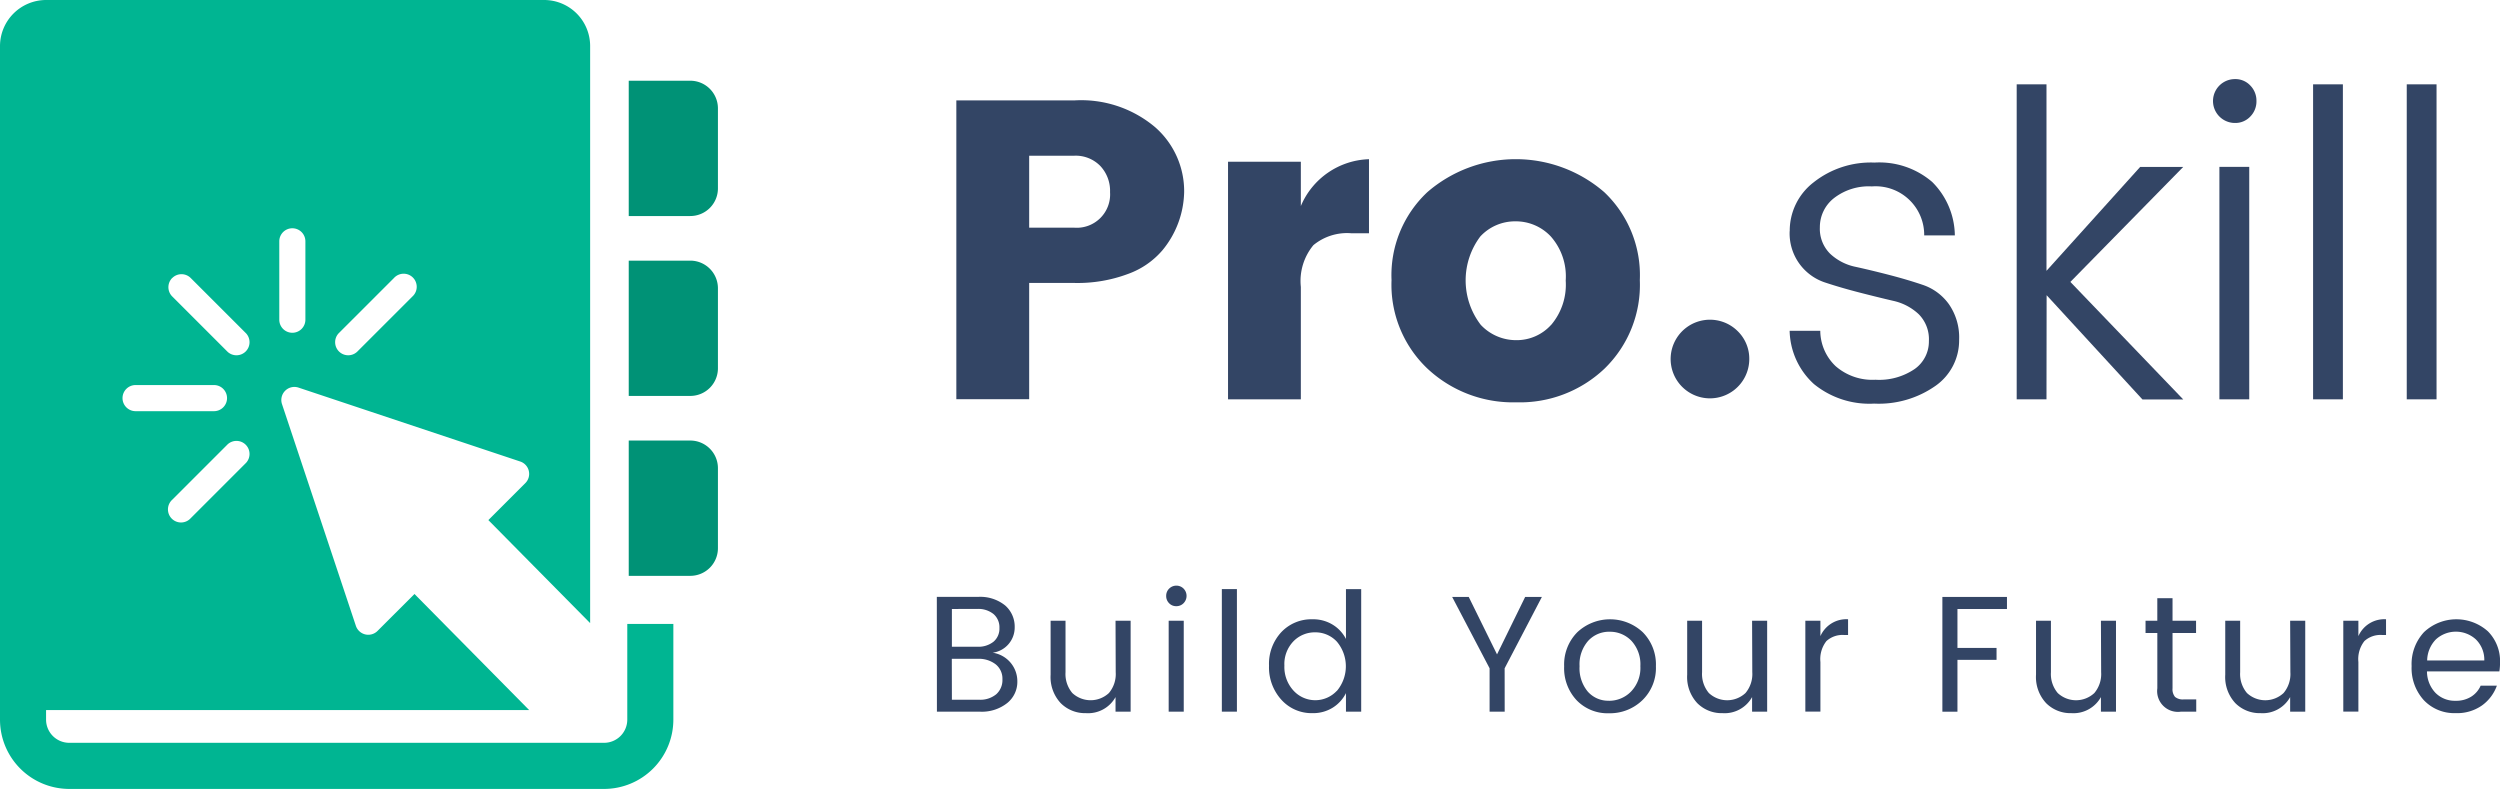 <svg xmlns="http://www.w3.org/2000/svg" width="110.317" height="34.813" viewBox="0 0 110.317 34.813"><defs><style>.a{fill:#00b592;}.b{fill:#009276;}.c{fill:#334565;}</style></defs><g transform="translate(-354.667 -189.667)"><g transform="translate(354.667 189.667)"><path class="a" d="M382.347,217.2v4.225a1.024,1.024,0,0,1-1.02,1.02H357.72a1.024,1.024,0,0,1-1.02-1.02V221h21.317l-5.06-5.122-1.631,1.63a.577.577,0,0,1-.955-.224l-3.26-9.784a.576.576,0,0,1,.729-.729l9.783,3.261a.576.576,0,0,1,.225.954l-1.631,1.631,4.491,4.546V191.7a2.031,2.031,0,0,0-2.033-2.033H356.7a2.036,2.036,0,0,0-2.033,2.033v29.727a3.059,3.059,0,0,0,3.053,3.053h23.607a3.06,3.06,0,0,0,3.053-3.053V217.2Zm-16.818-7.113-2.446,2.446a.577.577,0,1,1-.815-.815l2.446-2.446a.577.577,0,0,1,.815.815Zm4.076-5.707,2.446-2.445a.577.577,0,1,1,.815.815l-2.446,2.445a.577.577,0,0,1-.815-.815Zm-2.614-4.064a.576.576,0,1,1,1.152,0v3.459a.576.576,0,1,1-1.152,0Zm-4.723,1.619a.576.576,0,0,1,.815,0l2.446,2.445a.577.577,0,0,1-.815.815l-2.446-2.446A.577.577,0,0,1,362.268,201.931Zm-1.618,4.723h3.459a.576.576,0,1,1,0,1.153h-3.459a.576.576,0,0,1,0-1.153Z" transform="translate(-354.667 -189.667)"/><path class="b" d="M422.886,216.821h-2.715v5.97h2.715a1.22,1.22,0,0,0,1.221-1.221v-3.527a1.221,1.221,0,0,0-1.221-1.222Zm0,0" transform="translate(-392.427 -205.32)"/><path class="b" d="M422.886,235.564h-2.715v5.97h2.715a1.22,1.22,0,0,0,1.221-1.222v-3.527a1.22,1.22,0,0,0-1.221-1.221Zm0,0" transform="translate(-392.427 -216.124)"/><path class="b" d="M422.886,198.079h-2.715v5.97h2.715a1.22,1.22,0,0,0,1.221-1.221V199.3a1.221,1.221,0,0,0-1.221-1.222Zm0,0" transform="translate(-392.427 -194.516)"/></g><g transform="translate(396.006 193.158)"><path class="c" d="M461.619,208.6a4.162,4.162,0,0,1-.958,2.575,3.6,3.6,0,0,1-1.513,1.043,6.358,6.358,0,0,1-2.377.4H454.78v5.13h-3.214V204.563h5.205a5.055,5.055,0,0,1,3.57,1.184A3.752,3.752,0,0,1,461.619,208.6Zm-6.839,1.579h1.991a1.472,1.472,0,0,0,1.578-1.569,1.6,1.6,0,0,0-.432-1.156,1.514,1.514,0,0,0-1.146-.451H454.78Z" transform="translate(-450.705 -203.623)"/><path class="c" d="M477.747,209.645V211.6a3.377,3.377,0,0,1,3.007-2.067V212.8h-.79a2.333,2.333,0,0,0-1.663.526,2.481,2.481,0,0,0-.554,1.842v4.96h-3.213V209.645Z" transform="translate(-461.684 -205.999)"/><path class="c" d="M489.945,218.777a5.1,5.1,0,0,1-1.588-3.909,5.023,5.023,0,0,1,1.579-3.88,5.961,5.961,0,0,1,7.808,0,5.04,5.04,0,0,1,1.569,3.88,5.147,5.147,0,0,1-1.56,3.909,5.423,5.423,0,0,1-3.89,1.484A5.524,5.524,0,0,1,489.945,218.777Zm5.459-1.936a2.743,2.743,0,0,0,.639-1.954,2.657,2.657,0,0,0-.658-1.945,2.114,2.114,0,0,0-1.559-.667,2.086,2.086,0,0,0-1.551.667,3.221,3.221,0,0,0,.019,3.9,2.134,2.134,0,0,0,1.569.676A2.042,2.042,0,0,0,495.4,216.842Z" transform="translate(-468.292 -205.999)"/><path class="c" d="M515.38,224.86a1.735,1.735,0,1,1-.508-1.249A1.7,1.7,0,0,1,515.38,224.86Z" transform="translate(-479.529 -212.486)"/><path class="c" d="M522.018,212.845a2.693,2.693,0,0,1,1.052-2.152,4.064,4.064,0,0,1,2.688-.874,3.577,3.577,0,0,1,2.546.855,3.381,3.381,0,0,1,1,2.358h-1.352a2.145,2.145,0,0,0-2.311-2.161,2.5,2.5,0,0,0-1.682.526,1.62,1.62,0,0,0-.611,1.269,1.551,1.551,0,0,0,.451,1.174,2.32,2.32,0,0,0,1.137.582q.686.151,1.484.358t1.485.441a2.33,2.33,0,0,1,1.136.846,2.57,2.57,0,0,1,.452,1.569,2.445,2.445,0,0,1-1.034,2.029,4.352,4.352,0,0,1-2.715.79,3.871,3.871,0,0,1-2.659-.864,3.269,3.269,0,0,1-1.071-2.349h1.352a2.17,2.17,0,0,0,.677,1.56,2.463,2.463,0,0,0,1.757.6,2.783,2.783,0,0,0,1.739-.479,1.486,1.486,0,0,0,.62-1.23,1.566,1.566,0,0,0-.45-1.184,2.394,2.394,0,0,0-1.137-.592q-.686-.16-1.485-.366t-1.484-.432a2.278,2.278,0,0,1-1.588-2.273Z" transform="translate(-484.382 -206.136)"/><path class="c" d="M542.52,217.1h-1.315V203.2h1.315v8.23l4.134-4.585h1.9l-4.98,5.074,4.98,5.186h-1.8l-4.228-4.6Z" transform="translate(-493.554 -202.97)"/><path class="c" d="M559.718,203.731a.949.949,0,0,1-.273.685.9.9,0,0,1-.676.282.968.968,0,1,1,0-1.936.9.9,0,0,1,.676.282A.953.953,0,0,1,559.718,203.731Zm-1.635,13.163v-10.26H559.4v10.26Z" transform="translate(-501.487 -202.763)"/><path class="c" d="M566.261,217.1V203.2h1.315v13.9Z" transform="translate(-505.531 -202.97)"/><path class="c" d="M574.18,217.1V203.2h1.315v13.9Z" transform="translate(-509.317 -202.97)"/><path class="c" d="M449.916,246.534h1.813a1.749,1.749,0,0,1,1.2.376,1.238,1.238,0,0,1,.423.969,1.121,1.121,0,0,1-.972,1.118,1.273,1.273,0,0,1,1.089,1.265,1.2,1.2,0,0,1-.449.958,1.8,1.8,0,0,1-1.2.379h-1.9Zm.665.533v1.666H451.7a1.068,1.068,0,0,0,.72-.223.758.758,0,0,0,.259-.607.769.769,0,0,0-.259-.61,1.059,1.059,0,0,0-.72-.227Zm0,4.005h1.2a1.107,1.107,0,0,0,.757-.242.837.837,0,0,0,.273-.661.808.808,0,0,0-.3-.661,1.206,1.206,0,0,0-.786-.241h-1.148Z" transform="translate(-449.916 -223.686)"/><path class="c" d="M462.4,248.55h.666v4.012H462.4v-.643a1.386,1.386,0,0,1-1.308.709,1.514,1.514,0,0,1-1.111-.442,1.687,1.687,0,0,1-.446-1.254V248.55h.658v2.273a1.3,1.3,0,0,0,.3.917,1.184,1.184,0,0,0,1.615,0,1.3,1.3,0,0,0,.3-.917Z" transform="translate(-454.514 -224.65)"/><path class="c" d="M470.073,246.357a.437.437,0,0,1-.321.132.425.425,0,0,1-.318-.132.444.444,0,0,1-.128-.322.439.439,0,0,1,.132-.322.451.451,0,0,1,.635,0,.459.459,0,0,1,0,.644Zm-.657,4.787v-4.012h.665v4.012Z" transform="translate(-459.185 -223.231)"/><path class="c" d="M474.01,251.283v-5.408h.665v5.408Z" transform="translate(-461.433 -223.371)"/><path class="c" d="M478.548,250.761a2.123,2.123,0,0,1-.548-1.505,2.051,2.051,0,0,1,.544-1.483,1.821,1.821,0,0,1,1.37-.566,1.646,1.646,0,0,1,.9.241,1.582,1.582,0,0,1,.581.628v-2.2h.672v5.408h-.672v-.819a1.594,1.594,0,0,1-.581.64,1.63,1.63,0,0,1-.9.244A1.792,1.792,0,0,1,478.548,250.761Zm2.444-.391a1.688,1.688,0,0,0,0-2.178,1.289,1.289,0,0,0-.957-.409,1.312,1.312,0,0,0-.957.395,1.446,1.446,0,0,0-.4,1.074,1.539,1.539,0,0,0,.4,1.1,1.3,1.3,0,0,0,1.911.015Z" transform="translate(-463.341 -223.371)"/><path class="c" d="M495.8,251.6h-.666v-1.915l-1.652-3.15h.731l1.249,2.536,1.242-2.536h.738l-1.644,3.15Z" transform="translate(-470.742 -223.686)"/><path class="c" d="M503.5,252a2.067,2.067,0,0,1-.552-1.5,2.022,2.022,0,0,1,.578-1.5,2.112,2.112,0,0,1,2.894,0,2.019,2.019,0,0,1,.577,1.5,1.977,1.977,0,0,1-.6,1.5,2.059,2.059,0,0,1-1.473.573A1.893,1.893,0,0,1,503.5,252Zm1.422.022a1.345,1.345,0,0,0,.976-.406,1.5,1.5,0,0,0,.413-1.122,1.527,1.527,0,0,0-.395-1.118,1.3,1.3,0,0,0-.961-.4,1.249,1.249,0,0,0-.946.4,1.567,1.567,0,0,0-.381,1.122,1.606,1.606,0,0,0,.365,1.122A1.2,1.2,0,0,0,504.921,252.02Z" transform="translate(-475.266 -224.59)"/><path class="c" d="M516.214,248.55h.665v4.012h-.665v-.643a1.388,1.388,0,0,1-1.308.709,1.514,1.514,0,0,1-1.111-.442,1.689,1.689,0,0,1-.445-1.254V248.55h.657v2.273a1.3,1.3,0,0,0,.3.917,1.184,1.184,0,0,0,1.616,0,1.3,1.3,0,0,0,.3-.917Z" transform="translate(-480.239 -224.65)"/><path class="c" d="M524,248.49v.68a1.249,1.249,0,0,1,1.22-.745v.694h-.175a1.054,1.054,0,0,0-.778.267,1.285,1.285,0,0,0-.267.924V252.5h-.665V248.49Z" transform="translate(-485.01 -224.59)"/><path class="c" d="M534.923,251.6v-5.064h2.85v.533h-2.185v1.717h1.725v.526h-1.725V251.6Z" transform="translate(-490.551 -223.686)"/><path class="c" d="M545.7,248.55h.665v4.012H545.7v-.643a1.387,1.387,0,0,1-1.308.709,1.514,1.514,0,0,1-1.11-.442,1.687,1.687,0,0,1-.446-1.254V248.55h.658v2.273a1.3,1.3,0,0,0,.3.917,1.184,1.184,0,0,0,1.616,0,1.3,1.3,0,0,0,.3-.917Z" transform="translate(-494.332 -224.65)"/><path class="c" d="M553.789,251.111h.548v.541h-.672a.917.917,0,0,1-1.045-1.03V248.18H552.1v-.54h.519v-.994h.672v.994h1.038v.54h-1.038v2.441a.529.529,0,0,0,.11.38A.539.539,0,0,0,553.789,251.111Z" transform="translate(-498.763 -223.74)"/><path class="c" d="M561.7,248.55h.666v4.012H561.7v-.643a1.387,1.387,0,0,1-1.308.709,1.516,1.516,0,0,1-1.111-.442,1.689,1.689,0,0,1-.445-1.254V248.55h.658v2.273a1.3,1.3,0,0,0,.3.917,1.184,1.184,0,0,0,1.616,0,1.3,1.3,0,0,0,.3-.917Z" transform="translate(-501.982 -224.65)"/><path class="c" d="M569.482,248.49v.68a1.249,1.249,0,0,1,1.22-.745v.694h-.175a1.053,1.053,0,0,0-.778.267,1.285,1.285,0,0,0-.267.924V252.5h-.666V248.49Z" transform="translate(-506.753 -224.59)"/><path class="c" d="M576.529,252.567a1.849,1.849,0,0,1-1.4-.569,2.1,2.1,0,0,1-.541-1.506,2.069,2.069,0,0,1,.548-1.5,2.084,2.084,0,0,1,2.824-.029,1.869,1.869,0,0,1,.53,1.37,2.516,2.516,0,0,1-.03.394h-3.194a1.379,1.379,0,0,0,.376.947,1.2,1.2,0,0,0,.888.348,1.24,1.24,0,0,0,.691-.184,1.083,1.083,0,0,0,.413-.482h.716a1.839,1.839,0,0,1-.654.87A1.9,1.9,0,0,1,576.529,252.567Zm.9-3.248a1.31,1.31,0,0,0-1.768-.007,1.359,1.359,0,0,0-.387.932h2.521A1.252,1.252,0,0,0,577.428,249.319Z" transform="translate(-509.51 -224.59)"/></g></g></svg>
